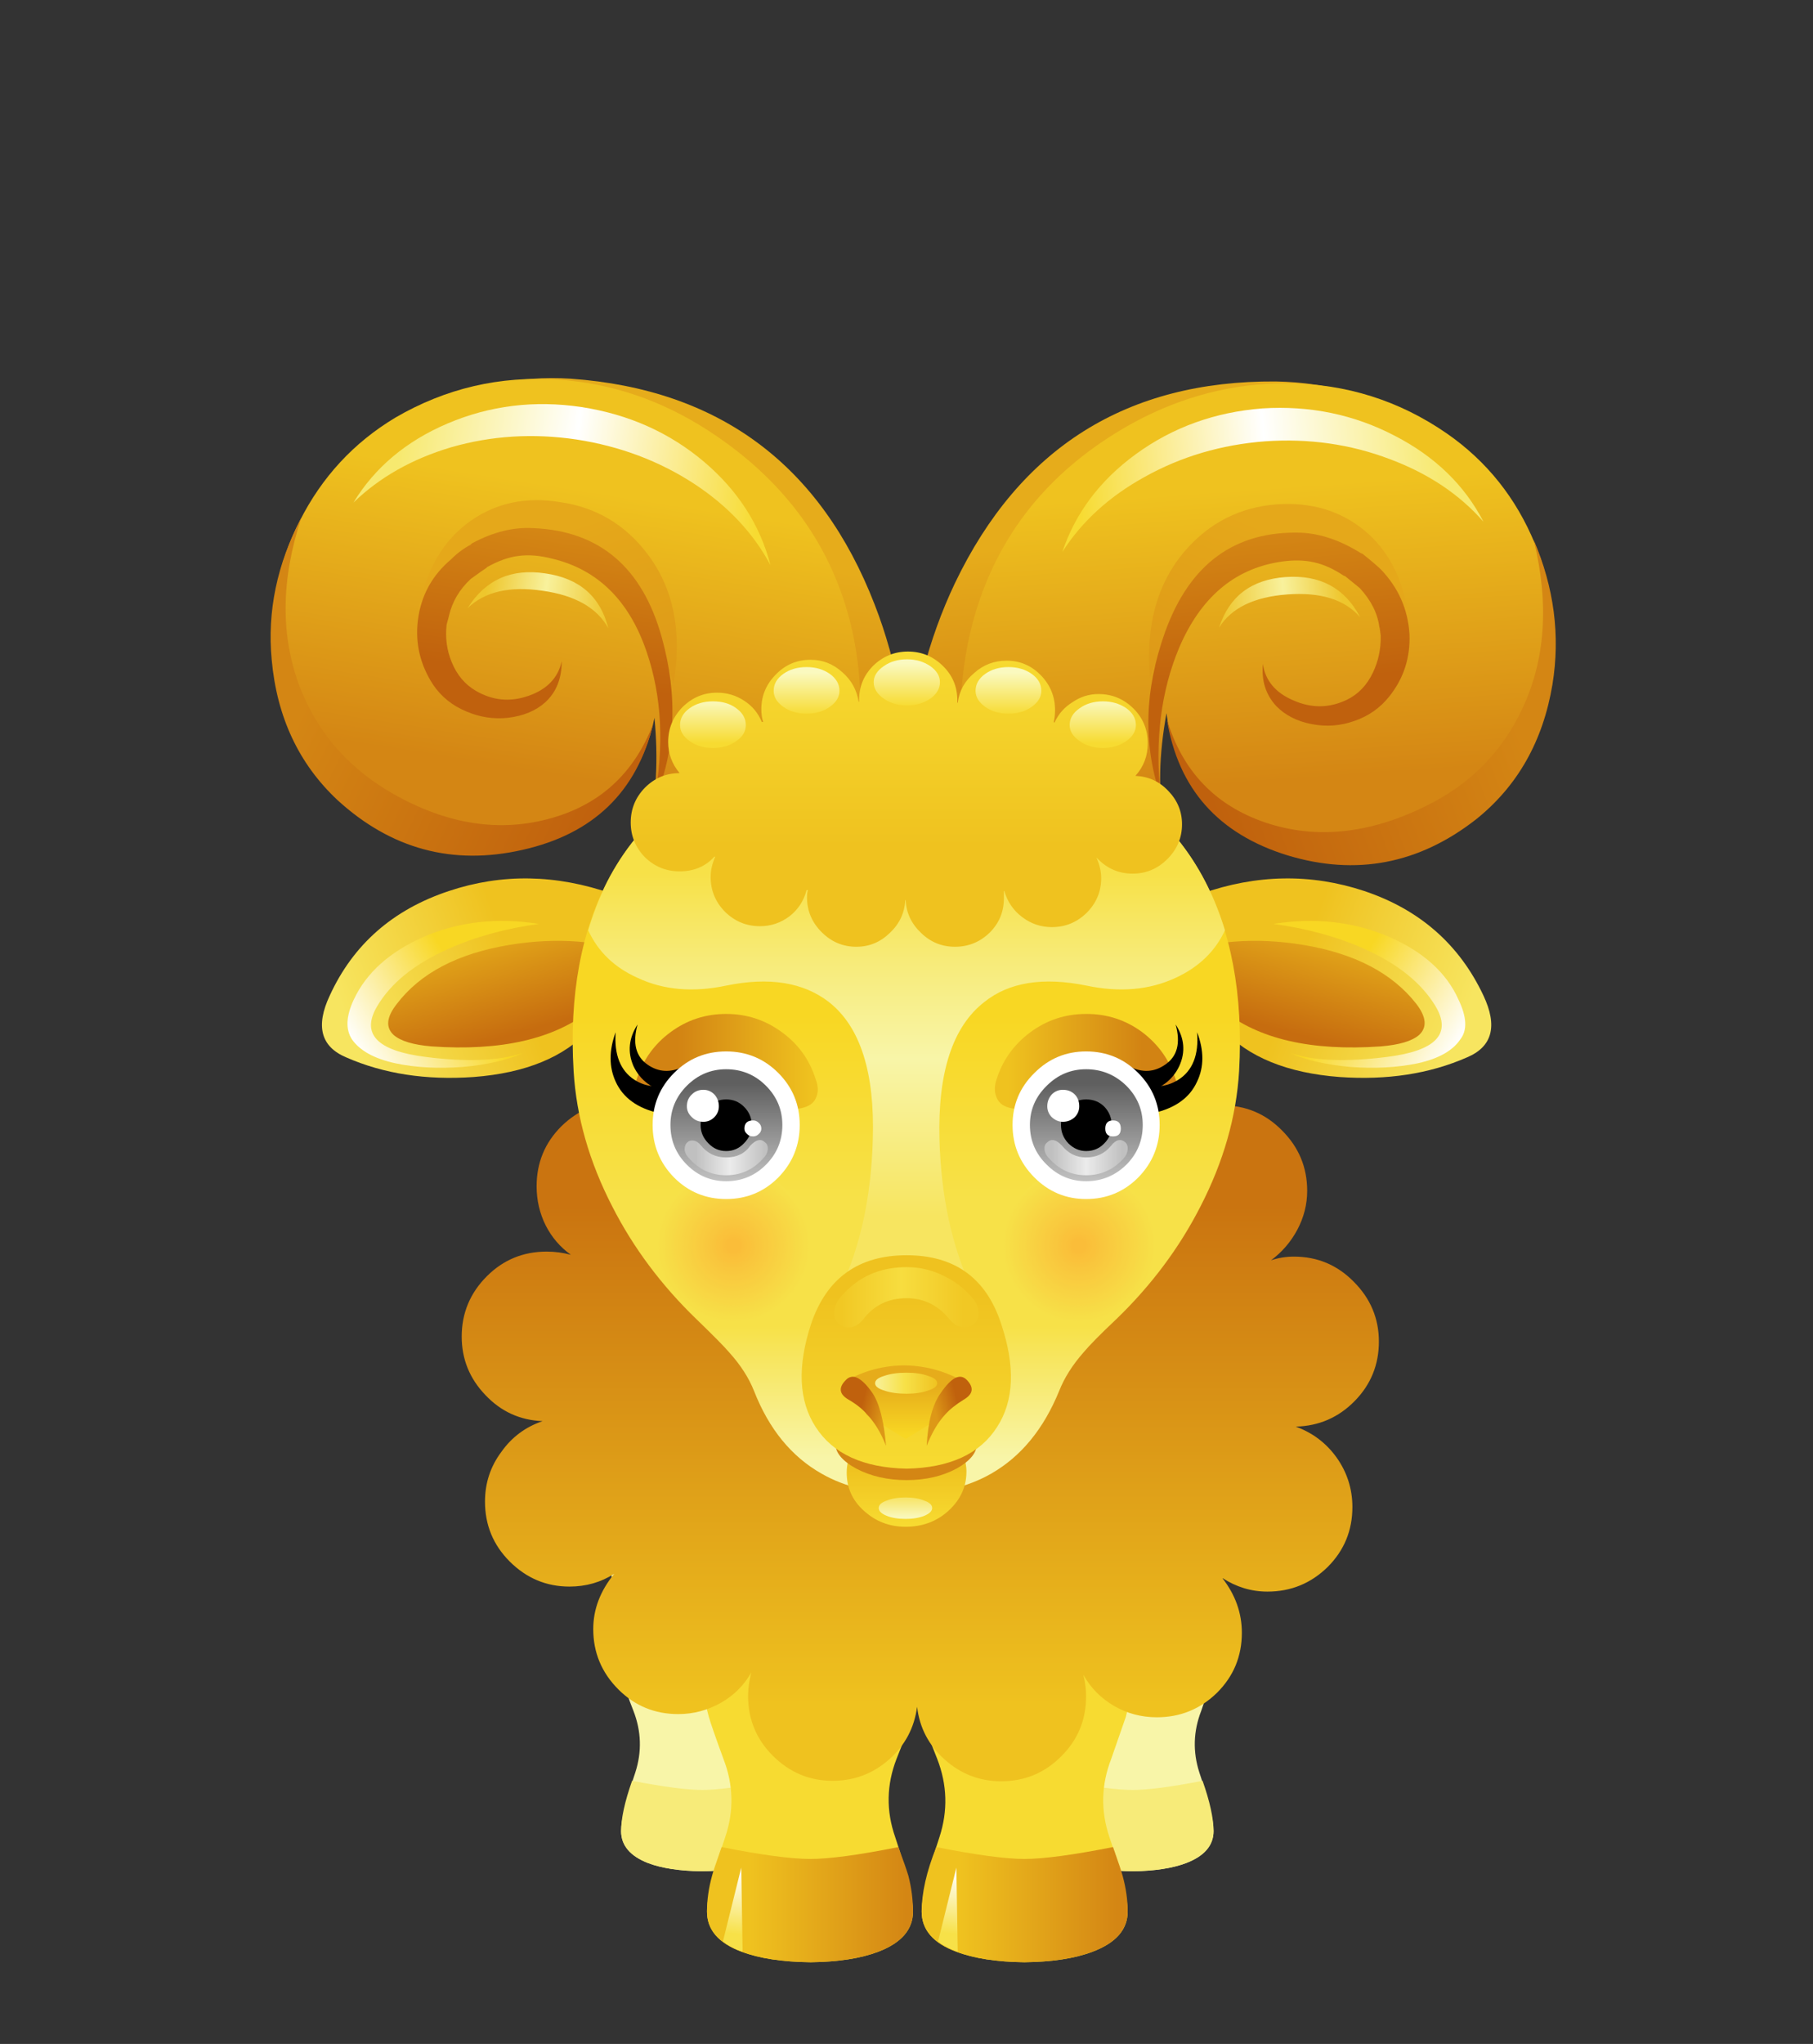<svg xmlns="http://www.w3.org/2000/svg" xmlns:xlink="http://www.w3.org/1999/xlink" preserveAspectRatio="none" width="284" height="320"><rect width="100%" height="100%" fill="#333333" stroke="none"/><defs><linearGradient id="a" gradientUnits="userSpaceOnUse" x1="96.487" y1="348.35" x2="113.612" y2="348.35" spreadMethod="pad"><stop offset="0%" stop-color="#EFC21F"/><stop offset="100%" stop-color="#D48614"/></linearGradient><linearGradient id="b" gradientUnits="userSpaceOnUse" x1="94.725" y1="351.563" x2="95.575" y2="344.737" spreadMethod="pad"><stop offset="0%" stop-color="#F7E148"/><stop offset="100%" stop-color="#FFF"/></linearGradient><linearGradient id="c" gradientUnits="userSpaceOnUse" x1="119.488" y1="348.35" x2="136.613" y2="348.35" spreadMethod="pad"><stop offset="0%" stop-color="#EFC21F"/><stop offset="100%" stop-color="#D48614"/></linearGradient><linearGradient id="d" gradientUnits="userSpaceOnUse" x1="118.275" y1="351.513" x2="119.125" y2="344.688" spreadMethod="pad"><stop offset="0%" stop-color="#F7E148"/><stop offset="100%" stop-color="#FFF"/></linearGradient><linearGradient id="e" gradientUnits="userSpaceOnUse" x1="83.813" y1="199.313" x2="79.588" y2="229.288" spreadMethod="pad"><stop offset="0%" stop-color="#E6AC1B"/><stop offset="100%" stop-color="#CA7410"/></linearGradient><linearGradient id="f" gradientUnits="userSpaceOnUse" x1="78.35" y1="225.3" x2="83.25" y2="194.3" spreadMethod="pad"><stop offset="0%" stop-color="#D48614"/><stop offset="100%" stop-color="#EFC21F"/></linearGradient><linearGradient id="g" gradientUnits="userSpaceOnUse" x1="71.65" y1="199.087" x2="78.05" y2="218.813" spreadMethod="pad"><stop offset="0%" stop-color="#E5A81A"/><stop offset="100%" stop-color="#DD9817"/></linearGradient><linearGradient id="h" gradientUnits="userSpaceOnUse" x1="76.1" y1="198.337" x2="73.9" y2="214.063" spreadMethod="pad"><stop offset="0%" stop-color="#D48614"/><stop offset="100%" stop-color="#C0610D"/></linearGradient><linearGradient id="i" gradientUnits="userSpaceOnUse" x1="58.112" y1="188.925" x2="97.587" y2="194.475" spreadMethod="pad"><stop offset="0%" stop-color="#F7E96F"/><stop offset="47.843%" stop-color="#FFF"/><stop offset="100%" stop-color="#F7DB31"/></linearGradient><linearGradient id="j" gradientUnits="userSpaceOnUse" x1="67.625" y1="204.313" x2="80.975" y2="206.188" spreadMethod="pad"><stop offset="0%" stop-color="#EEC62C"/><stop offset="47.843%" stop-color="#F8F19C"/><stop offset="100%" stop-color="#EEC62C"/></linearGradient><linearGradient id="k" gradientUnits="userSpaceOnUse" x1="49.775" y1="212.8" x2="80.525" y2="227.8" spreadMethod="pad"><stop offset="0%" stop-color="#D48614"/><stop offset="100%" stop-color="#C0610D"/></linearGradient><linearGradient id="l" gradientUnits="userSpaceOnUse" x1="145.075" y1="198.175" x2="147.725" y2="228.425" spreadMethod="pad"><stop offset="0%" stop-color="#E6AC1B"/><stop offset="100%" stop-color="#CA7410"/></linearGradient><linearGradient id="m" gradientUnits="userSpaceOnUse" x1="149.225" y1="225.8" x2="146.975" y2="193.7" spreadMethod="pad"><stop offset="0%" stop-color="#D48614"/><stop offset="100%" stop-color="#EFC21F"/></linearGradient><linearGradient id="n" gradientUnits="userSpaceOnUse" x1="157.837" y1="199.537" x2="150.063" y2="218.763" spreadMethod="pad"><stop offset="0%" stop-color="#E5A81A"/><stop offset="100%" stop-color="#DD9817"/></linearGradient><linearGradient id="o" gradientUnits="userSpaceOnUse" x1="153.037" y1="198.463" x2="154.463" y2="214.737" spreadMethod="pad"><stop offset="0%" stop-color="#D48614"/><stop offset="100%" stop-color="#C0610D"/></linearGradient><linearGradient id="p" gradientUnits="userSpaceOnUse" x1="172.025" y1="190.212" x2="132.375" y2="193.688" spreadMethod="pad"><stop offset="0%" stop-color="#F7E96F"/><stop offset="47.843%" stop-color="#FFF"/><stop offset="100%" stop-color="#F7DB31"/></linearGradient><linearGradient id="q" gradientUnits="userSpaceOnUse" x1="161.325" y1="205.112" x2="147.975" y2="206.287" spreadMethod="pad"><stop offset="0%" stop-color="#EEC62C"/><stop offset="47.843%" stop-color="#F8F19C"/><stop offset="100%" stop-color="#EEC62C"/></linearGradient><linearGradient id="r" gradientUnits="userSpaceOnUse" x1="178.737" y1="215" x2="146.662" y2="227.3" spreadMethod="pad"><stop offset="0%" stop-color="#D48614"/><stop offset="100%" stop-color="#C0610D"/></linearGradient><linearGradient id="s" gradientUnits="userSpaceOnUse" x1="156.012" y1="246.825" x2="173.988" y2="253.375" spreadMethod="pad"><stop offset="0%" stop-color="#EFC21F"/><stop offset="100%" stop-color="#F7E560"/></linearGradient><linearGradient id="t" gradientUnits="userSpaceOnUse" x1="156.412" y1="242.725" x2="153.787" y2="252.475" spreadMethod="pad"><stop offset="0%" stop-color="#E1A319"/><stop offset="100%" stop-color="#C66C0F"/></linearGradient><linearGradient id="u" gradientUnits="userSpaceOnUse" x1="173.025" y1="255.963" x2="161.175" y2="248.838" spreadMethod="pad"><stop offset="0%" stop-color="#FFF"/><stop offset="100%" stop-color="#F8D723"/></linearGradient><linearGradient id="v" gradientUnits="userSpaceOnUse" x1="70.987" y1="246.875" x2="53.013" y2="253.425" spreadMethod="pad"><stop offset="0%" stop-color="#EFC21F"/><stop offset="100%" stop-color="#F7E560"/></linearGradient><linearGradient id="w" gradientUnits="userSpaceOnUse" x1="70.563" y1="242.65" x2="73.338" y2="252.35" spreadMethod="pad"><stop offset="0%" stop-color="#E1A319"/><stop offset="100%" stop-color="#C66C0F"/></linearGradient><linearGradient id="x" gradientUnits="userSpaceOnUse" x1="54.025" y1="256.063" x2="65.875" y2="248.938" spreadMethod="pad"><stop offset="0%" stop-color="#FFF"/><stop offset="100%" stop-color="#F8D723"/></linearGradient><linearGradient id="y" gradientUnits="userSpaceOnUse" x1="115.1" y1="326.5" x2="115.1" y2="271.9" spreadMethod="pad"><stop offset="0%" stop-color="#EFC21F"/><stop offset="100%" stop-color="#CA7410"/></linearGradient><linearGradient id="z" gradientUnits="userSpaceOnUse" x1="113.6" y1="299.5" x2="113.6" y2="251.1" spreadMethod="pad"><stop offset="0%" stop-color="#F8F5A8"/><stop offset="29.804%" stop-color="#F7E148"/><stop offset="58.824%" stop-color="#F7E148"/><stop offset="100%" stop-color="#F8D723"/></linearGradient><linearGradient id="A" gradientUnits="userSpaceOnUse" x1="113.6" y1="235.512" x2="113.6" y2="272.988" spreadMethod="pad"><stop offset="0%" stop-color="#F7E148"/><stop offset="25.882%" stop-color="#F7EB79"/><stop offset="54.118%" stop-color="#F8F5A8"/><stop offset="100%" stop-color="#F7E560"/></linearGradient><linearGradient id="B" gradientUnits="userSpaceOnUse" x1="113.6" y1="232.537" x2="113.6" y2="211.263" spreadMethod="pad"><stop offset="0%" stop-color="#EFC21F"/><stop offset="100%" stop-color="#F7DB31"/></linearGradient><linearGradient id="C" gradientUnits="userSpaceOnUse" x1="113.6" y1="212.55" x2="113.6" y2="217.25" spreadMethod="pad"><stop offset="0%" stop-color="#FAF9BF"/><stop offset="100%" stop-color="#F7DB31"/></linearGradient><linearGradient id="D" gradientUnits="userSpaceOnUse" x1="102.65" y1="213.55" x2="102.65" y2="218.25" spreadMethod="pad"><stop offset="0%" stop-color="#FAF9BF"/><stop offset="100%" stop-color="#F7DB31"/></linearGradient><linearGradient id="E" gradientUnits="userSpaceOnUse" x1="124.75" y1="213.55" x2="124.75" y2="218.25" spreadMethod="pad"><stop offset="0%" stop-color="#FAF9BF"/><stop offset="100%" stop-color="#F7DB31"/></linearGradient><linearGradient id="F" gradientUnits="userSpaceOnUse" x1="92.4" y1="216.55" x2="92.4" y2="221.25" spreadMethod="pad"><stop offset="0%" stop-color="#FAF9BF"/><stop offset="100%" stop-color="#F7DB31"/></linearGradient><linearGradient id="G" gradientUnits="userSpaceOnUse" x1="135.1" y1="216.55" x2="135.1" y2="221.25" spreadMethod="pad"><stop offset="0%" stop-color="#FAF9BF"/><stop offset="100%" stop-color="#F7DB31"/></linearGradient><linearGradient id="H" gradientUnits="userSpaceOnUse" x1="88.5" y1="256.05" x2="103.2" y2="256.05" spreadMethod="pad"><stop offset="0%" stop-color="#D28313"/><stop offset="100%" stop-color="#EFC21F"/></linearGradient><linearGradient id="I" gradientUnits="userSpaceOnUse" x1="93.85" y1="258.538" x2="93.85" y2="269.063" spreadMethod="pad"><stop offset="0%" stop-color="#5F5F5F"/><stop offset="100%" stop-color="silver"/></linearGradient><linearGradient id="J" gradientUnits="userSpaceOnUse" x1="90.5" y1="266.65" x2="98.2" y2="266.65" spreadMethod="pad"><stop offset="0%" stop-color="silver"/><stop offset="49.02%" stop-color="#EBEBEB"/><stop offset="100%" stop-color="silver"/></linearGradient><linearGradient id="K" gradientUnits="userSpaceOnUse" x1="139.45" y1="256.05" x2="124.75" y2="256.05" spreadMethod="pad"><stop offset="0%" stop-color="#D28313"/><stop offset="100%" stop-color="#EFC21F"/></linearGradient><linearGradient id="L" gradientUnits="userSpaceOnUse" x1="133.3" y1="258.538" x2="133.3" y2="269.063" spreadMethod="pad"><stop offset="0%" stop-color="#5F5F5F"/><stop offset="100%" stop-color="silver"/></linearGradient><linearGradient id="M" gradientUnits="userSpaceOnUse" x1="129.5" y1="266.65" x2="137.2" y2="266.65" spreadMethod="pad"><stop offset="0%" stop-color="silver"/><stop offset="49.02%" stop-color="#EBEBEB"/><stop offset="100%" stop-color="silver"/></linearGradient><linearGradient id="N" gradientUnits="userSpaceOnUse" x1="113.6" y1="300.55" x2="113.6" y2="306.85" spreadMethod="pad"><stop offset="0%" stop-color="#EFC21F"/><stop offset="100%" stop-color="#F7DB31"/></linearGradient><linearGradient id="O" gradientUnits="userSpaceOnUse" x1="113.55" y1="281.55" x2="113.55" y2="300.45" spreadMethod="pad"><stop offset="0%" stop-color="#EFC21F"/><stop offset="100%" stop-color="#F7DB31"/></linearGradient><linearGradient id="P" gradientUnits="userSpaceOnUse" x1="106.463" y1="281.9" x2="119.838" y2="281.9" spreadMethod="pad"><stop offset="0%" stop-color="#F1C824"/><stop offset="49.02%" stop-color="#F7DD3F"/><stop offset="100%" stop-color="#F1C824"/></linearGradient><linearGradient id="Q" gradientUnits="userSpaceOnUse" x1="113.5" y1="291.525" x2="113.5" y2="296.975" spreadMethod="pad"><stop offset="0%" stop-color="#E6AC1B"/><stop offset="100%" stop-color="#F8D723"/></linearGradient><linearGradient id="R" gradientUnits="userSpaceOnUse" x1="113.5" y1="303.537" x2="113.5" y2="305.863" spreadMethod="pad"><stop offset="0%" stop-color="#F7E159"/><stop offset="100%" stop-color="#F9F7B8"/></linearGradient><linearGradient id="S" gradientUnits="userSpaceOnUse" x1="110.5" y1="291.3" x2="117.1" y2="291.3" spreadMethod="pad"><stop offset="0%" stop-color="#F8EF91"/><stop offset="43.922%" stop-color="#F7E148"/><stop offset="100%" stop-color="#EFC21F"/></linearGradient><linearGradient id="T" gradientUnits="userSpaceOnUse" x1="111.125" y1="294.787" x2="108.575" y2="294.113" spreadMethod="pad"><stop offset="0%" stop-color="#DD9817"/><stop offset="100%" stop-color="#C0610D"/></linearGradient><linearGradient id="U" gradientUnits="userSpaceOnUse" x1="116.763" y1="294.625" x2="119.337" y2="293.975" spreadMethod="pad"><stop offset="0%" stop-color="#DD9817"/><stop offset="100%" stop-color="#C0610D"/></linearGradient><path fill="#FFF" fill-opacity="0" d="M284 0H0v320h284V0z" id="V"/><path fill="#F8F5A8" d="M147.85 301.25q-2.15-1.3-4.4-1.3h-10.3q-2.3 0-4.1 1.05-2.05 1.2-2.05 2.95 0 3.3.75 6.1.75 2.75.75 6.65 0 3.25.95 6.55.4 1.4 1.4 3.9 1.3 3.35.15 6.75-1.55 4.6-1.55 6.4 0 2.35 3 3.5 2.25.85 5.9.9 3.6-.05 5.85-.9 3-1.15 3-3.5 0-1.8-1.55-6.4-1.1-3.4.2-6.75 1.2-3.55 1.25-3.6.8-3 .7-6.25-.15-4 1.05-6.8 1.3-2.9 1.3-6.05 0-1.8-2.3-3.2z" id="W"/><path fill="#F7EB79" d="M138.35 335.8q-2.5 0-7.7-1-1.2 3.4-1.2 5.5 0 2.35 3 3.5 2.25.85 5.9.9 3.6-.05 5.85-.9 3-1.15 3-3.5 0-2.1-1.2-5.5-5.15 1-7.65 1z" id="X"/><path fill="#F8F5A8" d="M79.3 304.45q0 3.15 1.35 6.05 1.25 2.8 1.1 6.8-.15 3.25.7 6.25.45 1.6 1.25 3.6 1.3 3.35.2 6.75-1.55 4.6-1.55 6.4 0 2.35 2.95 3.5 2.25.85 5.9.9 3.65-.05 5.9-.9 3-1.15 3-3.5 0-1.8-1.55-6.4-1.15-3.4.15-6.75.85-2.15 1.35-3.9.95-3.3 1-6.55 0-3.9.75-6.65.7-2.8.7-6.1 0-1.75-2-2.95-1.8-1.05-4.1-1.05H86.1q-2.35 0-4.5 1.3-2.3 1.4-2.3 3.2z" id="Y"/><path fill="#F7EB79" d="M83.55 334.8q-1.2 3.4-1.2 5.5 0 2.35 2.95 3.5 2.25.85 5.9.9 3.65-.05 5.9-.9 3-1.15 3-3.5 0-1.5-.4-3.05-.15-.5-.85-2.45-5.15 1-7.6 1-2.5 0-7.7-1z" id="Z"/><path fill="#F7DB31" d="M114.85 299.2q-2.35-1.35-5.3-1.35H96.5q-2.9 0-5.55 1.7-2.9 1.8-2.9 4.05 0 4 1.65 7.7 1.55 3.5 1.35 8.6-.15 4.1.9 7.9.3 1.05 1.6 4.6 1.65 4.25.2 8.55-2 5.85-2 8.15 0 3 3.8 4.4 2.9 1.1 7.55 1.15 4.5-.05 7.4-1.15 3.8-1.45 3.8-4.4 0-2.3-1.95-8.15-1.5-4.3.15-8.55 1.4-3.5 1.85-4.95 1.2-4.15 1.2-8.35 0-4.95.95-8.45.9-3.55.9-7.7 0-2.25-2.55-3.75z" id="aa"/><path fill="url(#a)" d="M112.7 342.05q-6.5 1.3-9.65 1.3-3.15 0-9.7-1.3-.9 2.55-1.05 3.15-.55 2-.55 3.9 0 3 3.8 4.4 2.9 1.1 7.55 1.15 4.5-.05 7.4-1.15 3.8-1.45 3.8-4.4 0-1.95-.5-3.9-.3-1-1.1-3.15z" id="ab"/><path fill="url(#b)" d="M93.5 352.35q.8.7 2.15 1.15l-.15-9.2-2 8.05z" id="ac"/><path fill="#F7DB31" d="M138.6 299.55q-2.75-1.7-5.55-1.7H119.9q-2.85 0-5.2 1.35-2.55 1.55-2.55 3.75 0 4.15.9 7.7.95 3.55.95 8.45 0 4.15 1.2 8.35.65 2.25 1.75 4.95 1.65 4.25.25 8.55-1.95 5.9-1.95 8.15 0 3 3.8 4.4 2.9 1.1 7.45 1.15 4.55-.05 7.45-1.15 3.85-1.45 3.85-4.4 0-2.3-2-8.15-1.45-4.3.2-8.55 1.5-4.3 1.6-4.6 1-3.8.85-7.9-.15-5.1 1.4-8.6 1.65-3.7 1.65-7.7 0-2.25-2.9-4.05z" id="ad"/><path fill="url(#c)" d="M136.2 342.05q-6.6 1.3-9.7 1.3-3.1 0-9.65-1.3-1.6 4-1.6 7.05 0 3 3.8 4.4 2.9 1.1 7.45 1.15 4.55-.05 7.45-1.15 3.85-1.45 3.85-4.4 0-1.9-.55-3.9-.15-.6-1.05-3.15z" id="ae"/><path fill="url(#d)" d="M117.05 352.35q.65.6 2.15 1.15l-.15-9.2-2 8.05z" id="af"/><path fill="url(#e)" d="M61.15 184.95q-6.75 4-10.35 11.95-3.4 7.35-2.6 14.4.8 6.7 6.05 9.55 3.45 1.9 13.1 3.55 7.6 1.35 13.15-2.7 5.55-4 7.15-12.05-.2 9.95.1 15.55.6 10.55 2.85 14.9 4.35 8.15 11.25 10.65 6.9 2.45 8.95-3.5 3.15-9.5 3.1-20.25-.1-11.4-3.8-20.9-8.9-22.95-33.25-24.7-8.75-.55-15.7 3.55z" id="ag"/><path fill="url(#f)" d="M106.9 242.85l5.25 2.2q-2.622-2.175-5.25-2.2m-3.75-1.55q-.065.199-.15.4-1.15 2.75-1.05 2.9 0 .05 1.45-.75 1.758-.99 3.5-1l-3.75-1.55m-45.5-55.65q-6.85 4.1-10.5 11.35-3.5 6.9-2.7 13.75.85 7.55 6.2 13.45 5.5 6.05 13.35 7.4 7.95 1.4 13.95-1.85 6.5-3.5 8.05-11.25.65 6.85-.7 12.15-.25 1 1.15 2.65 1.3 1.55 2.6 2.1l14.1 5.9q8.01-19.251 4.15-33.75-3.4-12.7-15.45-20.5-7.65-4.95-16.4-5.55-9.55-.65-17.8 4.15z" id="ah"/><path fill="url(#g)" d="M75.65 194.9q-5.5-.9-9.7 2-4.55 3.15-5.8 9.85 6.9-9.5 15.65-8.2 7.35 1.1 12.3 16.2 1.4-8.55-2.85-14.15-3.65-4.85-9.6-5.7z" id="ai"/><path fill="url(#h)" d="M85.15 211.3q2.5 7.3.8 16.35 3.55-8.25.85-17.95-3.2-11.5-14.05-11.95-3.25-.2-6.7 1.65-.15.1-.15.15-1.15.6-2.15 1.6-3.15 2.65-3.65 6.7-.45 3.75 1.65 7 1.35 2 3.65 2.95 2.2.95 4.55.7 2.55-.3 4.1-1.7 1.8-1.65 1.8-4.5-.6 2.75-3.65 3.8-3 1.05-5.75-.55-1.8-1.05-2.65-3.15-.8-1.95-.55-4.1.25-.9.25-.95.55-2.35 2.4-4.05 1.45-1.05 1.7-1.2l.1-.1q1.8-1 3.35-1.2 1.7-.25 3.8.3 7.45 1.8 10.3 10.2z" id="aj"/><path fill="url(#i)" d="M78 184.5q-7.7-1.15-14.65 1.8-6.8 2.9-10.3 8.65 4.3-4.15 10.7-6.05 6.6-1.9 13.7-.85 7.15 1.1 12.9 4.85 5.55 3.65 8.35 8.9-1.7-6.55-7.2-11.25-5.7-4.85-13.5-6.05z" id="ak"/><path fill="url(#j)" d="M80.95 208.7q-1.3-5.2-6.9-6-5.6-.85-8.5 3.8 2.8-2.7 8.2-1.9 5.35.75 7.2 4.1z" id="al"/><path fill="url(#k)" d="M56.85 226.5q-6.9-4.15-9.7-11.45-3.15-8.35.2-18.45-4 7.6-3.25 15.55.85 9.4 7.2 15.35 8.8 8.05 20.25 5.45 11.6-2.6 14.3-13.75-3.2 8.25-11.6 10.4-8.45 2.2-17.4-3.1z" id="am"/><path fill="url(#l)" d="M135.75 239.15Q139.9 232.6 141 209q1.05 8.15 6.3 12.6 5.2 4.45 12.85 3.75 9.9-1 13.4-2.6 5.45-2.45 6.7-9.05 1.3-7-1.45-14.6-3-8.25-9.5-12.7-6.4-4.55-15.3-4.7-24.45-.15-35.1 22.05-4.4 9.25-5.3 20.55-.9 10.7 1.55 20.4 1.55 6.15 8.6 4.2 7.05-1.9 12-9.75z" id="an"/><path fill="url(#m)" d="M119.4 240.7q-2.633-.23-5.45 1.8l5.45-1.8m3.35 1.25q1.35.9 1.4.85.1-.15-.85-3-.058-.176-.15-.35l-3.75 1.25q1.714.146 3.35 1.25m32.6-60.05q-8.8-.05-16.8 4.25-12.55 6.85-16.9 19.3-4.956 14.174 1.5 34l14.55-4.8q1.4-.5 2.75-1.9 1.55-1.5 1.35-2.6-1-5.3.25-12.15.95 7.8 7.15 11.8 5.7 3.7 13.8 2.9 7.9-.75 13.85-6.35 5.75-5.45 7.15-12.95 1.35-6.75-1.6-13.9-3.1-7.55-9.65-12.1-7.8-5.4-17.4-5.5z" id="ao"/><path fill="url(#n)" d="M140.25 214.1q5.85-14.65 13.45-15.25 8.95-.6 14.95 9.45-.7-6.85-5-10.35-3.95-3.2-9.55-2.8-5.95.45-9.95 5-4.65 5.35-3.9 13.95z" id="ap"/><path fill="url(#o)" d="M154.4 201.45q2.15-.35 3.85.05 1.55.35 3.2 1.45l.15.05 1.6 1.3q1.85 2 2.15 4.25.05.1.15.95.05 2.15-.85 4.05-1 2.1-2.9 3-2.85 1.35-5.8.05-2.95-1.25-3.35-4-.25 2.75 1.45 4.6 1.5 1.55 3.95 2 2.35.45 4.6-.35 2.35-.8 3.85-2.7 2.35-2.95 2.2-6.8-.25-4.05-3.1-7.05-.55-.55-2.05-1.75l-.15-.05q-3.35-2.1-6.55-2.25-10.85-.35-14.9 10.85-3.4 9.5-.5 17.95-.95-9.15 2.05-16.25 3.5-8.15 10.95-9.35z" id="aq"/><path fill="url(#p)" d="M176.75 197.05q-3.1-6-9.7-9.4-6.7-3.5-14.5-3-7.8.6-13.85 5-5.9 4.3-8.05 10.7 3.2-5 9-8.2 6-3.35 13.2-3.9 7.2-.5 13.65 1.95 6.3 2.35 10.25 6.85z" id="ar"/><path fill="url(#q)" d="M155.1 203.1q-5.65.4-7.3 5.55 2-3.25 7.5-3.65 5.45-.4 7.95 2.5-2.5-4.8-8.15-4.4z" id="as"/><path fill="url(#r)" d="M152.85 229.95q-8.2-2.8-10.75-11.25 1.85 11.35 13.2 14.85 11.25 3.4 20.65-3.95 6.8-5.45 8.35-14.75 1.3-8-2.05-15.8 2.55 10.4-1.25 18.45-3.35 7.15-10.55 10.65-9.3 4.6-17.6 1.8z" id="at"/><path fill="url(#s)" d="M139.45 237q-2.55 4.1-3.65 6.9-1.7 4.4-.7 7.45-.6.2 4.45-1 5.95-.7 8.6 2.2 4.25 4.6 12.85 5.25 7.8.55 13.95-2.15 4.15-1.75 1.8-6.75-3.95-8.4-13.05-11.45-8.75-2.9-17.85.3-1.7.55-3.4-1.9-1.2-1.7-3 1.15z" id="au"/><path fill="url(#t)" d="M142.25 239.8q-1.9 3-2.7 5-1.25 3.25-.45 5.5l2.8-.9q4-.7 6.25 1.05 5.95 4.8 17.35 4 3.05-.25 4.2-1.25 1.35-1.25-.3-3.4-3.95-5.05-12.35-6.45-7.85-1.3-14.65 1.15-1.65.55-.25-3.45.65-1.7.75-2.05.15-.5-.65.8z" id="av"/><path fill="url(#u)" d="M171.5 250.05q2.7 4.55-5.3 5.55-6.7.85-10.55-.4 2.6 1.15 6.55 1.5 3.95.3 7.35-.4 3.4-.75 4.65-2.6 1.2-1.5-.2-4.4-1.95-4.35-7.5-6.8-5.9-2.55-12.75-1.45 5.55.75 10 2.75 5.45 2.45 7.75 6.25z" id="aw"/><path fill="url(#v)" d="M91.35 243.9q-.95-2.55-3.6-6.9-1.8-2.85-3-1.15-1.75 2.45-3.4 1.9-9.15-3.2-17.85-.3-9.2 3.05-13.05 11.45-2.35 5 1.8 6.75 6.15 2.7 13.95 2.15 8.55-.65 12.75-5.25 2.65-2.9 8.6-2.2 2.9.3 4.5 1 1.05-3-.7-7.45z" id="ax"/><path fill="url(#w)" d="M87.6 244.8q-.7-1.8-2.65-5-.8-1.3-.65-.8.1.35.7 2.05 1.4 4-.2 3.45-6.9-2.45-14.7-1.15-8.45 1.4-12.3 6.45-1.7 2.15-.35 3.4 1.15 1 4.15 1.25 11.4.8 17.45-4 2.25-1.75 6.2-1.05 1.95.35 2.85.9.75-2.25-.5-5.5z" id="ay"/><path fill="url(#x)" d="M63.4 243.8q4.45-2 9.95-2.75-6.85-1.1-12.7 1.45-5.5 2.45-7.55 6.8-1.3 2.75-.2 4.4 1.3 1.85 4.75 2.6 3.3.7 7.35.4 3.95-.35 6.55-1.5-4 1.25-10.6.4-8-1-5.3-5.55 2.25-3.8 7.75-6.25z" id="az"/><path fill="url(#y)" d="M97.55 250.1q-3.85 0-6.6 2.75-2.7 2.7-2.7 6.55 0 2.25 1 4.1-2.9-3-6.85-3-3.85 0-6.6 2.7-2.7 2.7-2.7 6.55 0 2.3 1 4.3 1 1.95 2.75 3.2-1.3-.35-2.65-.35-3.85 0-6.55 2.7-2.75 2.75-2.75 6.6 0 3.7 2.6 6.4 2.55 2.7 6.25 2.85-2.8.95-4.5 3.35-1.8 2.4-1.8 5.45 0 3.85 2.7 6.55 2.75 2.75 6.55 2.75 2.7 0 4.9-1.4-2.3 2.8-2.3 6.05 0 3.85 2.75 6.6 2.7 2.7 6.55 2.7 2.5 0 4.7-1.25 2.1-1.2 3.3-3.3-.35 1.4-.35 2.55 0 3.85 2.7 6.55 2.75 2.75 6.55 2.75 3.55 0 6.2-2.35 2.6-2.3 3.05-5.75.4 3.45 3.05 5.8 2.65 2.35 6.15 2.35 3.85 0 6.55-2.7 2.75-2.7 2.75-6.6 0-1.15-.3-2.35 1.2 2.15 3.35 3.4 2.15 1.25 4.7 1.25 3.85 0 6.6-2.7 2.7-2.7 2.7-6.55 0-3.25-2.15-6 2.3 1.5 4.95 1.5 3.85 0 6.6-2.7 2.7-2.7 2.7-6.55 0-3-1.75-5.45-1.7-2.35-4.45-3.35 3.8-.1 6.45-2.8 2.65-2.7 2.65-6.5t-2.75-6.55q-2.7-2.75-6.55-2.75-1.3 0-2.5.4 1.8-1.35 2.85-3.3 1.1-2.05 1.1-4.3 0-3.85-2.75-6.6-2.7-2.75-6.55-2.75-3.95 0-6.75 2.95 1.05-2.1 1.05-4.25 0-3.85-2.7-6.55-2.75-2.75-6.6-2.75-3.05 0-5.5 1.8-2.333 1.701-3.3 4.4.05-.196.05-.5 0-3.8-2.75-6.55-2.7-2.7-6.55-2.7-3.65 0-6.3 2.45-2.65 2.4-3 6-1.15-2.3-3.35-3.65-2.25-1.45-4.9-1.45z" id="aA"/><path fill="url(#z)" d="M146 235.9q-5.8-10.65-19.1-13.95-5.45-1.4-13.3-1.3-7.85-.1-13.4 1.3-13.3 3.3-19.1 13.95-4.7 8.75-3.95 21.25.45 7.5 4.25 14.85 3.45 6.75 9.2 12.3 2.8 2.7 3.6 3.65 1.85 2.05 2.7 4.2 2.45 6.25 7.4 9.05 3.95 2.25 9.05 2.05h.45q5.1.2 9.05-2.05 4.9-2.8 7.45-9.05.85-2.15 2.65-4.2 1-1.2 3.6-3.65 5.75-5.55 9.2-12.3 3.8-7.35 4.25-14.85.7-12.55-4-21.25z" id="aB"/><path fill="url(#A)" d="M148.45 241.75Q145.3 231.4 136.7 226l-23.1 9.8-23.1-9.8q-8.7 5.35-11.75 15.75 1.6 3.5 5.4 5.2 4.25 2 9.7.85 7.05-1.45 11.25 1.8 5.15 4.05 4.8 15.05-.25 9.25-3.5 16.25l7.2 1.9 7.1-1.9q-3.25-7-3.5-16.25-.3-11 4.9-15.05 4.05-3.25 11.2-1.8 5.45 1.15 9.75-.85 3.8-1.75 5.4-5.2z" id="aC"/><path fill="url(#B)" d="M128.3 213.85q-1.55-1.6-3.75-1.6-2.05 0-3.55 1.35-1.55 1.3-1.8 3.25h-.05v-.3q0-2.2-1.6-3.75-1.6-1.55-3.8-1.55-2.2 0-3.8 1.55-1.55 1.55-1.55 3.75v.2h-.05q-.3-1.95-1.8-3.25-1.5-1.35-3.45-1.35-2.25 0-3.8 1.6-1.6 1.6-1.6 3.8 0 .8.2 1.4h-.15q-.6-1.45-1.9-2.3-1.35-.9-3-.9-2.2 0-3.8 1.6-1.55 1.6-1.55 3.8 0 1.9 1.25 3.4-2.2 0-3.8 1.6-1.55 1.6-1.55 3.8 0 2.2 1.55 3.8 1.6 1.55 3.8 1.55 2.35 0 3.8-1.6h.1q-.5 1.15-.5 2.2 0 2.25 1.6 3.85 1.6 1.55 3.8 1.55 1.8 0 3.25-1.1 1.4-1.1 1.85-2.85h.15q-.1.3-.1.8 0 2.2 1.6 3.8 1.6 1.6 3.8 1.6 2.1 0 3.65-1.5 1.6-1.5 1.7-3.6h.05q.1 2.1 1.7 3.6 1.55 1.5 3.7 1.5 2.2 0 3.8-1.55 1.55-1.55 1.55-3.75v-.8h.05q.5 1.75 1.95 2.85t3.25 1.1q2.2 0 3.8-1.55 1.6-1.6 1.6-3.8 0-1.1-.5-2.2h.05q1.6 1.7 3.9 1.7 2.2 0 3.8-1.6 1.6-1.6 1.6-3.8 0-2.1-1.5-3.65-1.45-1.55-3.6-1.65 1.35-1.5 1.35-3.55 0-2.25-1.55-3.8-1.6-1.6-3.85-1.6-1.55 0-2.85.9-1.3.8-1.95 2.2h-.1q.15-.65.15-1.35 0-2.2-1.55-3.8z" id="aD"/><path fill="#F7E148" d="M94.65 267.8q-3.45 0-5.9 2.5-2.5 2.5-2.5 5.95t2.5 5.95q2.45 2.45 5.9 2.45t5.95-2.45q2.5-2.5 2.5-5.95t-2.5-5.95q-2.5-2.5-5.95-2.5z" id="aE"/><path fill="#F7E048" d="M94.65 268q-3.35 0-5.8 2.45-2.45 2.45-2.45 5.8 0 3.4 2.45 5.8 2.45 2.45 5.8 2.45 3.4 0 5.8-2.45 2.45-2.4 2.45-5.8 0-3.35-2.45-5.8-2.4-2.45-5.8-2.45z" id="aF"/><path fill="#F7DF47" d="M94.65 268.15q-3.3 0-5.7 2.4-2.4 2.4-2.4 5.7 0 3.3 2.4 5.7 2.4 2.35 5.7 2.35 3.3 0 5.7-2.35 2.4-2.4 2.4-5.7 0-3.3-2.4-5.7-2.4-2.4-5.7-2.4z" id="aG"/><path fill="#F7DF47" d="M94.65 268.35q-3.25 0-5.55 2.3-2.35 2.35-2.35 5.6 0 3.25 2.35 5.55 2.35 2.35 5.55 2.35 3.25 0 5.55-2.35 2.35-2.3 2.35-5.55t-2.35-5.6q-2.3-2.3-5.55-2.3z" id="aH"/><path fill="#F7DE47" d="M94.65 268.5q-3.2 0-5.45 2.3-2.3 2.25-2.3 5.45 0 3.15 2.3 5.45 2.25 2.3 5.45 2.3t5.45-2.3q2.3-2.3 2.3-5.45 0-3.2-2.3-5.45-2.25-2.3-5.45-2.3z" id="aI"/><path fill="#F7DD46" d="M94.65 268.7q-3.1 0-5.35 2.2-2.2 2.25-2.2 5.35 0 3.1 2.2 5.35 2.25 2.2 5.35 2.2 3.1 0 5.35-2.2 2.2-2.25 2.2-5.35 0-3.1-2.2-5.35-2.25-2.2-5.35-2.2z" id="aJ"/><path fill="#F7DC46" d="M94.65 268.85q-3.05 0-5.2 2.2-2.2 2.15-2.2 5.2 0 3.05 2.2 5.2 2.15 2.2 5.2 2.2 3.05 0 5.2-2.2 2.2-2.15 2.2-5.2 0-3.05-2.2-5.2-2.15-2.2-5.2-2.2z" id="aK"/><path fill="#F7DB46" d="M94.65 269.05q-2.95 0-5.1 2.1-2.1 2.15-2.1 5.1 0 2.95 2.1 5.1 2.15 2.1 5.1 2.1 2.95 0 5.1-2.1 2.1-2.15 2.1-5.1 0-2.95-2.1-5.1-2.15-2.1-5.1-2.1z" id="aL"/><path fill="#F7DB45" d="M94.65 269.2q-2.9 0-4.95 2.1-2.1 2.05-2.1 4.95 0 2.9 2.1 4.95 2.05 2.1 4.95 2.1 2.9 0 4.95-2.1 2.1-2.05 2.1-4.95 0-2.9-2.1-4.95-2.05-2.1-4.95-2.1z" id="aM"/><path fill="#F7DA45" d="M94.65 269.4q-2.8 0-4.85 2-2 2.05-2 4.85t2 4.85q2.05 2 4.85 2t4.85-2q2-2.05 2-4.85t-2-4.85q-2.05-2-4.85-2z" id="aN"/><path fill="#F7D945" d="M94.65 269.55q-2.75 0-4.7 2-2 1.95-2 4.7t2 4.7q1.95 2 4.7 2t4.7-2q2-1.95 2-4.7t-2-4.7q-1.95-2-4.7-2z" id="aO"/><path fill="#F8D844" d="M94.65 269.75q-2.65 0-4.6 1.9-1.9 1.95-1.9 4.6 0 2.65 1.9 4.6 1.95 1.9 4.6 1.9 2.65 0 4.6-1.9 1.9-1.95 1.9-4.6 0-2.65-1.9-4.6-1.95-1.9-4.6-1.9z" id="aP"/><path fill="#F8D744" d="M94.65 269.9q-2.6 0-4.45 1.9-1.9 1.85-1.9 4.45t1.9 4.45q1.85 1.9 4.45 1.9t4.45-1.9q1.9-1.85 1.9-4.45t-1.9-4.45q-1.85-1.9-4.45-1.9z" id="aQ"/><path fill="#F8D744" d="M94.65 270.1q-2.5 0-4.35 1.8-1.8 1.8-1.8 4.35 0 2.5 1.8 4.35 1.85 1.8 4.35 1.8 2.55 0 4.35-1.8 1.8-1.85 1.8-4.35 0-2.55-1.8-4.35-1.8-1.8-4.35-1.8z" id="aR"/><path fill="#F8D643" d="M94.65 270.25q-2.45 0-4.25 1.75-1.75 1.8-1.75 4.25t1.75 4.2q1.8 1.8 4.25 1.8t4.25-1.8q1.75-1.75 1.75-4.2T98.9 272q-1.75-1.75-4.25-1.75z" id="aS"/><path fill="#F8D543" d="M94.65 270.4q-2.4 0-4.1 1.75-1.7 1.7-1.7 4.1 0 2.4 1.7 4.1 1.7 1.7 4.1 1.7 2.4 0 4.1-1.7 1.7-1.7 1.7-4.1 0-2.4-1.7-4.1-1.7-1.75-4.1-1.75z" id="aT"/><path fill="#F8D443" d="M94.65 270.6q-2.3 0-4 1.65-1.65 1.7-1.65 4 0 2.35 1.65 4 1.7 1.65 4 1.65 2.35 0 4-1.65t1.65-4q0-2.3-1.65-4-1.65-1.65-4-1.65z" id="aU"/><path fill="#F8D342" d="M94.65 270.75q-2.25 0-3.85 1.65-1.6 1.6-1.6 3.85t1.6 3.85q1.6 1.6 3.85 1.6t3.9-1.6q1.6-1.6 1.6-3.85t-1.6-3.85q-1.65-1.65-3.9-1.65z" id="aV"/><path fill="#F8D342" d="M94.65 270.95q-2.15 0-3.75 1.55-1.55 1.6-1.55 3.75 0 2.2 1.55 3.75 1.6 1.55 3.75 1.55 2.2 0 3.75-1.55 1.55-1.55 1.55-3.75 0-2.15-1.55-3.75-1.55-1.55-3.75-1.55z" id="aW"/><path fill="#F8D242" d="M94.65 271.1q-2.1 0-3.6 1.55-1.55 1.5-1.55 3.6t1.55 3.6q1.5 1.5 3.6 1.5t3.65-1.5q1.5-1.5 1.5-3.6t-1.5-3.6q-1.55-1.55-3.65-1.55z" id="aX"/><path fill="#F8D141" d="M94.65 271.3q-2 0-3.5 1.45-1.45 1.5-1.45 3.5 0 2.05 1.45 3.5 1.5 1.45 3.5 1.45 2.05 0 3.5-1.45 1.45-1.45 1.45-3.5 0-2-1.45-3.5-1.45-1.45-3.5-1.45z" id="aY"/><path fill="#F8D041" d="M94.65 271.45q-1.95 0-3.35 1.45-1.45 1.4-1.45 3.35 0 1.95 1.45 3.4 1.4 1.4 3.35 1.4 1.95 0 3.4-1.4 1.4-1.45 1.4-3.4t-1.4-3.35q-1.45-1.45-3.4-1.45z" id="aZ"/><path fill="#F8CF41" d="M94.65 271.65q-1.85 0-3.25 1.35-1.35 1.4-1.35 3.25 0 1.9 1.35 3.25 1.4 1.35 3.25 1.35 1.9 0 3.25-1.35t1.35-3.25q0-1.85-1.35-3.25-1.35-1.35-3.25-1.35z" id="ba"/><path fill="#F9CF40" d="M94.65 271.8q-1.8 0-3.1 1.3-1.35 1.3-1.35 3.15 0 1.8 1.35 3.15 1.3 1.3 3.1 1.3 1.85 0 3.15-1.3 1.3-1.35 1.3-3.15 0-1.85-1.3-3.15-1.3-1.3-3.15-1.3z" id="bb"/><path fill="#F9CE40" d="M94.65 272q-1.75 0-3 1.25t-1.25 3q0 1.75 1.25 3t3 1.25q1.75 0 3-1.25t1.25-3q0-1.75-1.25-3t-3-1.25z" id="bc"/><path fill="#F9CD40" d="M94.65 272.15q-1.7 0-2.9 1.2t-1.2 2.9q0 1.7 1.2 2.9t2.9 1.2q1.7 0 2.9-1.2t1.2-2.9q0-1.7-1.2-2.9t-2.9-1.2z" id="bd"/><path fill="#F9CC3F" d="M94.65 272.35q-1.6 0-2.75 1.15t-1.15 2.75q0 1.6 1.15 2.75t2.75 1.15q1.6 0 2.75-1.15t1.15-2.75q0-1.6-1.15-2.75t-2.75-1.15z" id="be"/><path fill="#F9CB3F" d="M94.65 272.5q-1.55 0-2.65 1.1-1.1 1.1-1.1 2.65 0 1.55 1.1 2.65 1.1 1.1 2.65 1.1 1.55 0 2.65-1.1 1.1-1.1 1.1-2.65 0-1.55-1.1-2.65-1.1-1.1-2.65-1.1z" id="bf"/><path fill="#F9CB3F" d="M94.65 272.7q-1.45 0-2.5 1.05t-1.05 2.5q0 1.45 1.05 2.5t2.5 1.05q1.45 0 2.5-1.05t1.05-2.5q0-1.45-1.05-2.5t-2.5-1.05z" id="bg"/><path fill="#F9CA3E" d="M94.65 272.85q-1.4 0-2.4 1t-1 2.4q0 1.4 1 2.4t2.4 1q1.4 0 2.4-1t1-2.4q0-1.4-1-2.4t-2.4-1z" id="bh"/><path fill="#F9C93E" d="M94.65 273q-1.3 0-2.25.95-.95 1-.95 2.3 0 1.3.95 2.25t2.25.95q1.3 0 2.25-.95t.95-2.25q0-1.3-.95-2.3-.95-.95-2.25-.95z" id="bi"/><path fill="#F9C83E" d="M94.65 273.2q-1.25 0-2.15.9-.9.9-.9 2.15t.9 2.15q.9.9 2.15.9t2.15-.9q.9-.9.9-2.15t-.9-2.15q-.9-.9-2.15-.9z" id="bj"/><path fill="#F9C73D" d="M94.65 273.35q-1.15 0-2 .85-.85.85-.85 2.05 0 1.15.85 2 .85.85 2 .85t2-.85q.85-.85.85-2 0-1.2-.85-2.05-.85-.85-2-.85z" id="bk"/><path fill="#F9C73D" d="M94.65 273.55q-1.1 0-1.9.8-.8.8-.8 1.9 0 1.1.8 1.9.8.8 1.9.8 1.1 0 1.9-.8.8-.8.8-1.9 0-1.1-.8-1.9-.75-.8-1.9-.8z" id="bl"/><path fill="#F9C63D" d="M94.65 273.7q-1.05 0-1.8.75t-.75 1.8q0 1.05.75 1.8.75.7 1.8.7t1.8-.7q.75-.75.75-1.8t-.75-1.8q-.75-.75-1.8-.75z" id="bm"/><path fill="#F9C53C" d="M94.65 273.9q-.95 0-1.65.7t-.7 1.65q0 1 .7 1.65.7.7 1.65.7 1 0 1.65-.7.7-.65.7-1.65 0-.95-.7-1.65-.65-.7-1.65-.7z" id="bn"/><path fill="#F9C43C" d="M94.65 274.05q-.9 0-1.55.65t-.65 1.55q0 .9.65 1.55.65.6 1.55.6t1.55-.6q.65-.65.65-1.55t-.65-1.55q-.65-.65-1.55-.65z" id="bo"/><path fill="#FAC33B" d="M94.65 274.25q-.8 0-1.4.6-.6.6-.6 1.4 0 .85.6 1.4.6.6 1.4.6.85 0 1.4-.6.6-.55.6-1.4 0-.8-.6-1.4-.55-.6-1.4-.6z" id="bp"/><path fill="#FAC23B" d="M94.65 274.4q-.75 0-1.3.55t-.55 1.3q0 .75.55 1.3t1.3.55q.75 0 1.3-.55t.55-1.3q0-.75-.55-1.3t-1.3-.55z" id="bq"/><path fill="#FAC23B" d="M94.65 274.6q-.65 0-1.15.5-.5.5-.5 1.15 0 .7.5 1.15.5.5 1.15.5.7 0 1.15-.5.5-.45.5-1.15 0-.65-.5-1.15-.45-.5-1.15-.5z" id="br"/><path fill="#FAC13A" d="M94.65 274.75q-.6 0-1.05.45-.45.45-.45 1.05 0 .6.45 1.05.45.45 1.05.45.6 0 1.05-.45.45-.45.45-1.05 0-.6-.45-1.05-.45-.45-1.05-.45z" id="bs"/><path fill="#FAC03A" d="M94.65 274.95q-.5 0-.9.4t-.4.9q0 .55.4.9.4.4.9.4.55 0 .9-.4.4-.35.4-.9 0-.5-.4-.9-.35-.4-.9-.4z" id="bt"/><path fill="#FABF3A" d="M94.65 275.1q-.45 0-.8.35-.35.3-.35.8 0 .45.35.8.35.35.8.35.45 0 .8-.35.35-.35.35-.8 0-.5-.35-.8-.35-.35-.8-.35z" id="bu"/><path fill="#FABE39" d="M94.65 275.3q-.95 0-.95.95 0 .4.25.65.3.3.7.3.4 0 .7-.3.25-.25.25-.65 0-.95-.95-.95z" id="bv"/><path fill="#FABD39" d="M94.65 275.45q-.8 0-.8.8t.8.8q.8 0 .8-.8t-.8-.8z" id="bw"/><path fill="#F7E148" d="M132.45 267.8q-3.45 0-5.9 2.5t-2.45 5.95q0 3.45 2.45 5.95 2.45 2.45 5.9 2.45 3.5 0 5.95-2.45 2.45-2.5 2.45-5.95t-2.45-5.95q-2.45-2.5-5.95-2.5z" id="bx"/><path fill="#F7E048" d="M132.45 268q-3.35 0-5.8 2.45-2.4 2.4-2.4 5.8t2.4 5.8q2.45 2.45 5.8 2.45 3.45 0 5.85-2.45 2.4-2.4 2.4-5.8t-2.4-5.8q-2.4-2.45-5.85-2.45z" id="by"/><path fill="#F7DF47" d="M132.45 268.15q-3.3 0-5.65 2.4-2.35 2.4-2.35 5.7 0 3.3 2.35 5.7 2.35 2.35 5.65 2.35 3.35 0 5.75-2.35 2.35-2.4 2.35-5.7 0-3.3-2.35-5.7-2.4-2.4-5.75-2.4z" id="bz"/><path fill="#F7DF47" d="M132.45 268.35q-3.25 0-5.55 2.3-2.3 2.35-2.3 5.6 0 3.25 2.3 5.55 2.35 2.35 5.55 2.35 3.3 0 5.6-2.35 2.3-2.3 2.3-5.55t-2.3-5.6q-2.3-2.3-5.6-2.3z" id="bA"/><path fill="#F7DE47" d="M132.45 268.5q-3.2 0-5.4 2.3-2.25 2.25-2.25 5.45 0 3.15 2.25 5.45 2.25 2.3 5.4 2.3 3.2 0 5.5-2.3 2.25-2.3 2.25-5.45 0-3.2-2.25-5.45-2.3-2.3-5.5-2.3z" id="bB"/><path fill="#F7DD46" d="M132.45 268.7q-3.1 0-5.3 2.2-2.2 2.25-2.2 5.35 0 3.1 2.2 5.35 2.2 2.2 5.3 2.2 3.15 0 5.35-2.2 2.2-2.25 2.2-5.35 0-3.1-2.2-5.35-2.2-2.2-5.35-2.2z" id="bC"/><path fill="#F7DC46" d="M132.45 268.85q-3.05 0-5.15 2.2-2.15 2.15-2.15 5.2 0 3.05 2.15 5.2 2.1 2.2 5.15 2.2 3.05 0 5.25-2.2 2.15-2.15 2.15-5.2 0-3.05-2.15-5.2-2.2-2.2-5.25-2.2z" id="bD"/><path fill="#F7DB46" d="M132.45 269.05q-2.95 0-5.05 2.1-2.1 2.15-2.1 5.1 0 2.95 2.1 5.1 2.1 2.1 5.05 2.1 3 0 5.1-2.1 2.1-2.15 2.1-5.1 0-2.95-2.1-5.1-2.1-2.1-5.1-2.1z" id="bE"/><path fill="#F7DB45" d="M132.45 269.2q-2.9 0-4.9 2.1-2.05 2.05-2.05 4.95 0 2.9 2.05 4.95 2 2.1 4.9 2.1 2.9 0 5-2.1 2.05-2.05 2.05-4.95 0-2.9-2.05-4.95-2.1-2.1-5-2.1z" id="bF"/><path fill="#F7DA45" d="M132.45 269.4q-2.8 0-4.8 2-2 2.05-2 4.85t2 4.85q2 2 4.8 2 2.85 0 4.85-2 2-2.05 2-4.85t-2-4.85q-2-2-4.85-2z" id="bG"/><path fill="#F7D945" d="M132.45 269.55q-2.75 0-4.65 2-1.95 1.95-1.95 4.7t1.95 4.7q1.9 2 4.65 2 2.75 0 4.75-2 1.95-1.95 1.95-4.7t-1.95-4.7q-2-2-4.75-2z" id="bH"/><path fill="#F8D844" d="M132.45 269.75q-2.65 0-4.55 1.9-1.9 1.95-1.9 4.6 0 2.65 1.9 4.6 1.9 1.9 4.55 1.9 2.7 0 4.6-1.9 1.9-1.95 1.9-4.6 0-2.65-1.9-4.6-1.9-1.9-4.6-1.9z" id="bI"/><path fill="#F8D744" d="M132.45 269.9q-2.6 0-4.4 1.9-1.85 1.85-1.85 4.45t1.85 4.45q1.8 1.9 4.4 1.9 2.6 0 4.5-1.9 1.85-1.85 1.85-4.45t-1.85-4.45q-1.9-1.9-4.5-1.9z" id="bJ"/><path fill="#F8D744" d="M132.45 270.1q-2.5 0-4.3 1.8-1.8 1.8-1.8 4.35 0 2.5 1.8 4.35 1.8 1.8 4.3 1.8 2.55 0 4.35-1.8 1.8-1.8 1.8-4.35t-1.8-4.35q-1.75-1.8-4.35-1.8z" id="bK"/><path fill="#F8D643" d="M132.45 270.25q-2.45 0-4.2 1.75-1.7 1.75-1.7 4.25 0 2.45 1.7 4.2 1.75 1.8 4.2 1.8 2.5 0 4.25-1.8 1.75-1.75 1.75-4.2 0-2.5-1.75-4.25t-4.25-1.75z" id="bL"/><path fill="#F8D543" d="M132.45 270.4q-2.4 0-4.05 1.75-1.7 1.7-1.7 4.1 0 2.4 1.7 4.1 1.65 1.7 4.05 1.7 2.45 0 4.1-1.7 1.7-1.7 1.7-4.1 0-2.4-1.7-4.1-1.65-1.75-4.1-1.75z" id="bM"/><path fill="#F8D443" d="M132.45 270.6q-2.3 0-3.95 1.65-1.65 1.65-1.65 4t1.65 4q1.65 1.65 3.95 1.65 2.35 0 4-1.65t1.65-4q0-2.35-1.65-4t-4-1.65z" id="bN"/><path fill="#F8D342" d="M132.45 270.75q-2.25 0-3.8 1.65-1.6 1.6-1.6 3.85t1.6 3.85q1.55 1.6 3.8 1.6 2.3 0 3.9-1.6t1.6-3.85q0-2.25-1.6-3.85-1.6-1.65-3.9-1.65z" id="bO"/><path fill="#F8D342" d="M132.45 270.95q-2.15 0-3.7 1.55-1.55 1.55-1.55 3.75t1.55 3.75q1.55 1.55 3.7 1.55 2.2 0 3.75-1.55 1.55-1.55 1.55-3.75t-1.55-3.75q-1.55-1.55-3.75-1.55z" id="bP"/><path fill="#F8D242" d="M132.45 271.1q-2.1 0-3.55 1.55-1.5 1.5-1.5 3.6t1.5 3.6q1.45 1.5 3.55 1.5 2.15 0 3.65-1.5t1.5-3.6q0-2.1-1.5-3.6-1.5-1.55-3.65-1.55z" id="bQ"/><path fill="#F8D141" d="M132.45 271.3q-2 0-3.45 1.45-1.45 1.45-1.45 3.5t1.45 3.5q1.45 1.45 3.45 1.45 2.05 0 3.5-1.45 1.45-1.45 1.45-3.5t-1.45-3.5q-1.45-1.45-3.5-1.45z" id="bR"/><path fill="#F8D041" d="M132.45 271.45q-1.95 0-3.3 1.45-1.4 1.4-1.4 3.35 0 1.95 1.4 3.4 1.35 1.4 3.3 1.4 2 0 3.4-1.4 1.4-1.45 1.4-3.4t-1.4-3.35q-1.4-1.45-3.4-1.45z" id="bS"/><path fill="#F8CF41" d="M132.45 271.65q-1.85 0-3.2 1.35t-1.35 3.25q0 1.9 1.35 3.25t3.2 1.35q1.9 0 3.25-1.35t1.35-3.25q0-1.9-1.35-3.25t-3.25-1.35z" id="bT"/><path fill="#F9CF40" d="M132.45 271.8q-1.8 0-3.05 1.3-1.3 1.3-1.3 3.15 0 1.8 1.3 3.15 1.25 1.3 3.05 1.3 1.85 0 3.15-1.3 1.3-1.35 1.3-3.15 0-1.85-1.3-3.15-1.3-1.3-3.15-1.3z" id="bU"/><path fill="#F9CE40" d="M132.45 272q-1.75 0-3 1.25-1.2 1.25-1.2 3t1.2 3q1.25 1.25 3 1.25t3-1.25q1.25-1.25 1.25-3t-1.25-3q-1.25-1.25-3-1.25z" id="bV"/><path fill="#F9CD40" d="M132.45 272.15q-1.7 0-2.85 1.2-1.15 1.2-1.15 2.9t1.15 2.9q1.15 1.2 2.85 1.2 1.7 0 2.9-1.2t1.2-2.9q0-1.7-1.2-2.9t-2.9-1.2z" id="bW"/><path fill="#F9CC3F" d="M132.45 272.35q-1.6 0-2.75 1.15-1.1 1.15-1.1 2.75t1.1 2.75q1.15 1.15 2.75 1.15t2.75-1.15q1.15-1.15 1.15-2.75t-1.15-2.75q-1.15-1.15-2.75-1.15z" id="bX"/><path fill="#F9CB3F" d="M132.45 272.5q-1.55 0-2.6 1.1t-1.05 2.65q0 1.55 1.05 2.65 1.05 1.1 2.6 1.1t2.65-1.1q1.1-1.1 1.1-2.65 0-1.55-1.1-2.65-1.1-1.1-2.65-1.1z" id="bY"/><path fill="#F9CB3F" d="M132.45 272.7q-1.45 0-2.5 1.05-1 1.05-1 2.5t1 2.5q1.05 1.05 2.5 1.05 1.5 0 2.55-1.05 1-1.05 1-2.5t-1-2.5q-1.05-1.05-2.55-1.05z" id="bZ"/><path fill="#F9CA3E" d="M132.45 272.85q-1.4 0-2.35 1-.95 1-.95 2.4t.95 2.4q.95 1 2.35 1 1.4 0 2.4-1t1-2.4q0-1.4-1-2.4t-2.4-1z" id="ca"/><path fill="#F9C93E" d="M132.45 273q-1.3 0-2.25.95-.9 1-.9 2.3 0 1.3.9 2.25.95.95 2.25.95 1.35 0 2.3-.95.9-.95.9-2.25t-.9-2.3q-.95-.95-2.3-.95z" id="cb"/><path fill="#F9C83E" d="M132.45 273.2q-1.25 0-2.1.9-.85.9-.85 2.15t.85 2.15q.85.9 2.1.9t2.15-.9q.9-.9.9-2.15t-.9-2.15q-.9-.9-2.15-.9z" id="cc"/><path fill="#F9C73D" d="M132.45 273.35q-1.15 0-2 .85-.8.85-.8 2.05 0 1.15.8 2 .85.85 2 .85 1.2 0 2.05-.85.8-.85.8-2 0-1.2-.8-2.05-.85-.85-2.05-.85z" id="cd"/><path fill="#F9C73D" d="M132.45 273.55q-1.1 0-1.85.8-.8.8-.8 1.9 0 1.1.8 1.9.75.8 1.85.8t1.9-.8q.8-.8.8-1.9 0-1.1-.8-1.9-.75-.8-1.9-.8z" id="ce"/><path fill="#F9C63D" d="M132.45 273.7q-1.05 0-1.75.75t-.7 1.8q0 1.05.7 1.8.7.7 1.75.7t1.8-.7q.75-.75.75-1.8t-.75-1.8q-.75-.75-1.8-.75z" id="cf"/><path fill="#F9C53C" d="M132.45 273.9q-.95 0-1.65.7-.65.65-.65 1.65 0 1 .65 1.65.7.7 1.65.7 1 0 1.65-.7.7-.65.7-1.65 0-.95-.7-1.65-.65-.7-1.65-.7z" id="cg"/><path fill="#F9C43C" d="M132.45 274.05q-.9 0-1.5.65t-.6 1.55q0 .9.6 1.55.6.6 1.5.6t1.55-.6q.65-.65.65-1.55t-.65-1.55q-.65-.65-1.55-.65z" id="ch"/><path fill="#FAC33B" d="M132.45 274.25q-.8 0-1.4.6-.55.55-.55 1.4 0 .85.55 1.4.6.6 1.4.6.85 0 1.4-.6.6-.55.6-1.4 0-.8-.6-1.4-.55-.6-1.4-.6z" id="ci"/><path fill="#FAC23B" d="M132.45 274.4q-.75 0-1.25.55t-.5 1.3q0 .75.5 1.3t1.25.55q.75 0 1.3-.55t.55-1.3q0-.75-.55-1.3t-1.3-.55z" id="cj"/><path fill="#FAC23B" d="M132.45 274.6q-.65 0-1.15.5-.45.45-.45 1.15t.45 1.15q.5.5 1.15.5.7 0 1.15-.5.5-.45.5-1.15 0-.65-.5-1.15-.45-.5-1.15-.5z" id="ck"/><path fill="#FAC13A" d="M132.45 274.75q-.6 0-1 .45t-.4 1.05q0 .6.4 1.05.4.45 1 .45t1.05-.45q.45-.45.45-1.05 0-.6-.45-1.05-.45-.45-1.05-.45z" id="cl"/><path fill="#FAC03A" d="M132.45 274.95q-.5 0-.9.4-.35.35-.35.9t.35.9q.4.4.9.4.55 0 .9-.4.4-.35.4-.9 0-.5-.4-.9-.35-.4-.9-.4z" id="cm"/><path fill="#FABF3A" d="M132.45 275.1q-.45 0-.75.35-.3.3-.3.8 0 .45.3.8.3.35.75.35.5 0 .8-.35.35-.35.35-.8 0-.5-.35-.8-.3-.35-.8-.35z" id="cn"/><path fill="#FABE39" d="M132.45 275.3q-.9 0-.9.95t.9.95q.4 0 .7-.3.25-.25.25-.65 0-.95-.95-.95z" id="co"/><path fill="#FABD39" d="M132.45 275.45q-.7 0-.7.8t.7.8q.8 0 .8-.8t-.8-.8z" id="cp"/><path fill="url(#C)" d="M113.65 212.1q-1.5 0-2.55.75-1.1.75-1.1 1.75 0 1.05 1.1 1.8 1.05.75 2.55.75 1.45 0 2.55-.75 1.05-.75 1.05-1.8 0-1-1.05-1.75-1.1-.75-2.55-.75z" id="cq"/><path fill="url(#D)" d="M102.65 212.95q-1.5 0-2.55.75-1.05.75-1.05 1.85 0 1 1.05 1.75t2.55.75q1.5 0 2.55-.75 1.05-.75 1.05-1.75 0-1.1-1.05-1.85t-2.55-.75z" id="cr"/><path fill="url(#E)" d="M124.75 212.95q-1.5 0-2.55.75-1.05.75-1.05 1.85 0 1 1.05 1.75t2.55.75q1.5 0 2.55-.75 1.05-.75 1.05-1.75 0-1.1-1.05-1.85t-2.55-.75z" id="cs"/><path fill="url(#F)" d="M92.4 216.7q-1.5 0-2.55.75-1.05.75-1.05 1.85 0 1 1.05 1.75t2.55.75q1.5 0 2.55-.75 1.05-.7 1.05-1.75 0-1.1-1.05-1.85-1-.75-2.55-.75z" id="ct"/><path fill="url(#G)" d="M135.1 216.7q-1.5 0-2.55.75-1.1.75-1.1 1.85 0 1 1.1 1.75 1.05.75 2.55.75 1.45 0 2.55-.75 1.05-.75 1.05-1.75 0-1.1-1.05-1.85-1.1-.75-2.55-.75z" id="cu"/><path fill="url(#H)" d="M103.75 259.9q.3-.8-.1-1.85-1-3.2-3.7-5.15-2.7-2-6.1-2-3.4 0-6.1 2-2.65 1.95-3.7 5.15-.35 1.05-.05 1.85.3.95 1.45 1.25.9.3 1.7-.2.95-.55 1.25-2h10.95q.3 1.45 1.2 2 .8.5 1.75.2 1.15-.3 1.45-1.25z" id="cv"/><path d="M86.5 261.75l1.65-3.45q-2.3 1.1-4.35-.2-2.3-1.5-2.05-5.2-1.1 3 0 5.4 1.2 2.65 4.75 3.45z" id="cw"/><path d="M87.75 259.6l1.45-2.95q-2.15 1.05-3.95-.2-1.95-1.35-1.1-4.4-1.45 2.25-.45 4.55 1.1 2.35 4.05 3z" id="cx"/><path fill="#FFF" d="M93.85 255q-3.35 0-5.7 2.35t-2.35 5.7q0 3.35 2.35 5.75 2.35 2.35 5.7 2.35t5.7-2.35q2.35-2.4 2.35-5.75t-2.35-5.7Q97.2 255 93.85 255z" id="cy"/><path fill="url(#I)" d="M93.85 256.95q-2.5 0-4.3 1.8-1.8 1.8-1.8 4.3 0 2.55 1.8 4.35 1.8 1.8 4.3 1.8 2.55 0 4.35-1.8 1.8-1.8 1.8-4.35 0-2.5-1.8-4.3-1.8-1.8-4.35-1.8z" id="cz"/><path fill="url(#J)" d="M91.1 265.3q-.4-.5-.85-.55-.4-.05-.65.2-.3.25-.3.8.05.5.45.9 1.65 1.9 4.1 1.9 2.45 0 4.1-1.9.4-.4.45-.9.05-.55-.3-.8-.65-.65-1.6.35-.9 1.3-2.65 1.3-1.7 0-2.75-1.3z" id="cA"/><path d="M93.85 260.25q-1.15 0-1.95.8-.85.85-.85 2t.85 2q.8.85 1.95.85t1.95-.85q.85-.85.85-2t-.85-2q-.8-.8-1.95-.8z" id="cB"/><path fill="#FFF" d="M96.8 262.55q-.95 0-.95.9 0 .35.3.6.25.25.65.25.35 0 .6-.25.3-.25.3-.6 0-.4-.3-.65-.25-.25-.6-.25z" id="cC"/><path fill="#FFF" d="M91.35 259.2q-.75 0-1.25.5-.55.5-.55 1.3 0 .7.55 1.2.5.5 1.25.5.7 0 1.2-.5t.5-1.2q0-.75-.5-1.3-.5-.5-1.2-.5z" id="cD"/><path fill="url(#K)" d="M143.15 259.9q.3-.85-.1-1.85-1-3.15-3.65-5.15-2.7-2-6.1-2h-.05q-3.4 0-6.1 2-2.7 2-3.7 5.15-.35 1.05-.05 1.85.3.95 1.4 1.25.95.3 1.8-.2.95-.55 1.25-2h10.85q.3 1.45 1.25 2 .85.5 1.8.2 1.1-.3 1.4-1.25z" id="cE"/><path d="M138.95 258.3l1.65 3.45q3.6-.8 4.8-3.45 1.15-2.4 0-5.4.3 3.7-2.05 5.2-2.1 1.3-4.4.2z" id="cF"/><path d="M138 256.65l1.35 2.95q3-.65 4.1-3 1.05-2.3-.4-4.55.85 3.05-1.15 4.4-1.8 1.25-3.9.2z" id="cG"/><path fill="#FFF" d="M138.95 257.35q-2.35-2.35-5.7-2.35-3.3 0-5.65 2.35-2.4 2.35-2.4 5.7t2.4 5.75q2.35 2.35 5.65 2.35 3.35 0 5.7-2.35 2.35-2.4 2.35-5.75t-2.35-5.7z" id="cH"/><path fill="url(#L)" d="M133.25 256.95q-2.5 0-4.3 1.8-1.85 1.8-1.85 4.3 0 2.55 1.85 4.35 1.8 1.8 4.3 1.8 2.55 0 4.4-1.8 1.8-1.8 1.8-4.35 0-2.5-1.8-4.3-1.85-1.8-4.4-1.8z" id="cI"/><path fill="url(#M)" d="M130.6 265.3q-.95-1-1.6-.35-.35.25-.3.8.05.5.45.9 1.65 1.9 4.1 1.9 2.5 0 4.15-1.9.35-.4.4-.9.05-.5-.25-.8-.75-.65-1.55.35-1.05 1.3-2.75 1.3-1.6 0-2.65-1.3z" id="cJ"/><path d="M133.25 260.25q-1.15 0-1.95.8-.8.85-.8 2t.8 2q.85.85 1.95.85 1.2 0 2-.85.8-.8.8-2 0-1.15-.8-2-.8-.8-2-.8z" id="cK"/><path fill="#FFF" d="M136.2 262.55q-.85 0-.85.9 0 .85.85.85t.85-.85q0-.9-.85-.9z" id="cL"/><path fill="#FFF" d="M130.7 259.2q-.7 0-1.2.5-.5.55-.5 1.3 0 .7.5 1.2.55.5 1.2.5.75 0 1.3-.5.5-.5.5-1.2 0-.8-.5-1.3t-1.3-.5z" id="cM"/><path fill="url(#N)" d="M118.05 296.75q-2-1.65-4.7-1.55-2.7.1-4.55 1.9-1.85 1.85-1.75 4.25.1 2.45 2.1 4.1 1.95 1.65 4.65 1.55 2.7-.1 4.55-1.9 1.85-1.8 1.8-4.25-.1-2.4-2.1-4.1z" id="cN"/><path fill="#D48614" d="M113.6 294.3q-3.2 0-5.5 1.05-2.3 1.1-2.3 2.55 0 1.5 2.3 2.75 2.4 1.25 5.5 1.25t5.45-1.25q2.25-1.25 2.25-2.75 0-1.45-2.25-2.55-2.25-1.05-5.45-1.05z" id="cO"/><path fill="url(#O)" d="M113.6 277.3q-7.9 0-10.45 7.5-2.3 7 .5 11.3 2.85 4.4 9.95 4.55 7.1-.15 9.9-4.55 2.8-4.3.45-11.3-2.45-7.5-10.35-7.5z" id="cP"/><path fill="url(#P)" d="M117.55 279.5q-1.85-.9-3.95-.9-4.45 0-7.2 3.25-.65.75-.7 1.6-.1.85.45 1.35.5.45 1.2.4.85-.05 1.55-.95 1.75-2.25 4.7-2.25 2.8 0 4.65 2.25.75.9 1.6.95.65.05 1.15-.4.55-.5.45-1.35-.05-.85-.75-1.6-1.3-1.5-3.15-2.35z" id="cQ"/><path fill="url(#Q)" d="M107.05 291l2.2 3.8 4.25 2.6 3.25-2 3.15-4.25q-3.05-1.75-6.5-1.8-3.35 0-6.35 1.65z" id="cR"/><path fill="url(#R)" d="M113.5 303.8q-1.25 0-2.1.35-.85.3-.85.8t.85.85q.85.35 2.1.35 1.2 0 2.05-.35.85-.35.85-.85t-.85-.8q-.85-.35-2.05-.35z" id="cS"/><path fill="url(#S)" d="M113.6 290.15q-1.45 0-2.45.35-1 .3-1 .8t1 .8q1 .35 2.45.35 1.4 0 2.35-.35 1-.3 1-.8t-1-.8q-.95-.35-2.35-.35z" id="cT"/><path fill="url(#T)" d="M107.25 293.1q1.3.75 2.05 1.65 1.2 1.25 2.05 3.4-.35-4.1-1.5-5.8-1.8-2.55-2.9-1.4-1.25 1.25.3 2.15z" id="cU"/><path fill="url(#U)" d="M117.8 294.75q.75-.85 2.05-1.65 1.55-.9.35-2.15-1.1-1.15-2.85 1.4-1.35 1.85-1.55 5.8.85-2.15 2-3.4z" id="cV"/></defs><use xlink:href="#V"/><use xlink:href="#W" transform="matrix(1.431 0 0 1.431 -20.547 -200.293)"/><use xlink:href="#X" transform="matrix(1.431 0 0 1.431 -20.547 -200.293)"/><use xlink:href="#Y" transform="matrix(1.431 0 0 1.431 -20.547 -200.293)"/><use xlink:href="#Z" transform="matrix(1.431 0 0 1.431 -20.547 -200.293)"/><use xlink:href="#aa" transform="matrix(1.431 0 0 1.431 -20.547 -200.293)"/><use xlink:href="#ab" transform="matrix(1.431 0 0 1.431 -20.547 -200.293)"/><use xlink:href="#ac" transform="matrix(1.431 0 0 1.431 -20.547 -200.293)"/><use xlink:href="#ad" transform="matrix(1.431 0 0 1.431 -20.547 -200.293)"/><use xlink:href="#ae" transform="matrix(1.431 0 0 1.431 -20.547 -200.293)"/><use xlink:href="#af" transform="matrix(1.431 0 0 1.431 -20.547 -200.293)"/><use xlink:href="#ag" transform="matrix(1.431 0 0 1.431 -20.547 -200.293)"/><use xlink:href="#ah" transform="matrix(1.431 0 0 1.431 -20.547 -200.293)"/><use xlink:href="#ai" transform="matrix(1.431 0 0 1.431 -20.547 -200.293)"/><use xlink:href="#aj" transform="matrix(1.431 0 0 1.431 -20.547 -200.293)"/><use xlink:href="#ak" transform="matrix(1.431 0 0 1.431 -20.547 -200.293)"/><use xlink:href="#al" transform="matrix(1.431 0 0 1.431 -20.547 -200.293)"/><use xlink:href="#am" transform="matrix(1.431 0 0 1.431 -20.547 -200.293)"/><use xlink:href="#an" transform="matrix(1.431 0 0 1.431 -20.547 -200.293)"/><use xlink:href="#ao" transform="matrix(1.431 0 0 1.431 -20.547 -200.293)"/><use xlink:href="#ap" transform="matrix(1.431 0 0 1.431 -20.547 -200.293)"/><use xlink:href="#aq" transform="matrix(1.431 0 0 1.431 -20.547 -200.293)"/><use xlink:href="#ar" transform="matrix(1.431 0 0 1.431 -20.547 -200.293)"/><use xlink:href="#as" transform="matrix(1.431 0 0 1.431 -20.547 -200.293)"/><use xlink:href="#at" transform="matrix(1.431 0 0 1.431 -20.547 -200.293)"/><use xlink:href="#au" transform="matrix(1.431 0 0 1.431 -20.547 -200.293)"/><use xlink:href="#av" transform="matrix(1.431 0 0 1.431 -20.547 -200.293)"/><use xlink:href="#aw" transform="matrix(1.431 0 0 1.431 -20.547 -200.293)"/><use xlink:href="#ax" transform="matrix(1.431 0 0 1.431 -20.547 -200.293)"/><use xlink:href="#ay" transform="matrix(1.431 0 0 1.431 -20.547 -200.293)"/><use xlink:href="#az" transform="matrix(1.431 0 0 1.431 -20.547 -200.293)"/><use xlink:href="#aA" transform="matrix(1.431 0 0 1.431 -20.547 -200.293)"/><use xlink:href="#aB" transform="matrix(1.431 0 0 1.431 -20.547 -200.293)"/><use xlink:href="#aC" transform="matrix(1.431 0 0 1.431 -20.547 -200.293)"/><use xlink:href="#aD" transform="matrix(1.431 0 0 1.431 -20.547 -200.293)"/><use xlink:href="#aE" transform="matrix(1.431 0 0 1.431 -20.547 -200.293)"/><use xlink:href="#aF" transform="matrix(1.431 0 0 1.431 -20.547 -200.293)"/><use xlink:href="#aG" transform="matrix(1.431 0 0 1.431 -20.547 -200.293)"/><use xlink:href="#aH" transform="matrix(1.431 0 0 1.431 -20.547 -200.293)"/><use xlink:href="#aI" transform="matrix(1.431 0 0 1.431 -20.547 -200.293)"/><use xlink:href="#aJ" transform="matrix(1.431 0 0 1.431 -20.547 -200.293)"/><use xlink:href="#aK" transform="matrix(1.431 0 0 1.431 -20.547 -200.293)"/><use xlink:href="#aL" transform="matrix(1.431 0 0 1.431 -20.547 -200.293)"/><use xlink:href="#aM" transform="matrix(1.431 0 0 1.431 -20.547 -200.293)"/><use xlink:href="#aN" transform="matrix(1.431 0 0 1.431 -20.547 -200.293)"/><use xlink:href="#aO" transform="matrix(1.431 0 0 1.431 -20.547 -200.293)"/><use xlink:href="#aP" transform="matrix(1.431 0 0 1.431 -20.547 -200.293)"/><use xlink:href="#aQ" transform="matrix(1.431 0 0 1.431 -20.547 -200.293)"/><use xlink:href="#aR" transform="matrix(1.431 0 0 1.431 -20.547 -200.293)"/><use xlink:href="#aS" transform="matrix(1.431 0 0 1.431 -20.547 -200.293)"/><use xlink:href="#aT" transform="matrix(1.431 0 0 1.431 -20.547 -200.293)"/><use xlink:href="#aU" transform="matrix(1.431 0 0 1.431 -20.547 -200.293)"/><use xlink:href="#aV" transform="matrix(1.431 0 0 1.431 -20.547 -200.293)"/><use xlink:href="#aW" transform="matrix(1.431 0 0 1.431 -20.547 -200.293)"/><use xlink:href="#aX" transform="matrix(1.431 0 0 1.431 -20.547 -200.293)"/><use xlink:href="#aY" transform="matrix(1.431 0 0 1.431 -20.547 -200.293)"/><use xlink:href="#aZ" transform="matrix(1.431 0 0 1.431 -20.547 -200.293)"/><use xlink:href="#ba" transform="matrix(1.431 0 0 1.431 -20.547 -200.293)"/><use xlink:href="#bb" transform="matrix(1.431 0 0 1.431 -20.547 -200.293)"/><use xlink:href="#bc" transform="matrix(1.431 0 0 1.431 -20.547 -200.293)"/><use xlink:href="#bd" transform="matrix(1.431 0 0 1.431 -20.547 -200.293)"/><use xlink:href="#be" transform="matrix(1.431 0 0 1.431 -20.547 -200.293)"/><use xlink:href="#bf" transform="matrix(1.431 0 0 1.431 -20.547 -200.293)"/><use xlink:href="#bg" transform="matrix(1.431 0 0 1.431 -20.547 -200.293)"/><use xlink:href="#bh" transform="matrix(1.431 0 0 1.431 -20.547 -200.293)"/><use xlink:href="#bi" transform="matrix(1.431 0 0 1.431 -20.547 -200.293)"/><use xlink:href="#bj" transform="matrix(1.431 0 0 1.431 -20.547 -200.293)"/><use xlink:href="#bk" transform="matrix(1.431 0 0 1.431 -20.547 -200.293)"/><use xlink:href="#bl" transform="matrix(1.431 0 0 1.431 -20.547 -200.293)"/><use xlink:href="#bm" transform="matrix(1.431 0 0 1.431 -20.547 -200.293)"/><use xlink:href="#bn" transform="matrix(1.431 0 0 1.431 -20.547 -200.293)"/><use xlink:href="#bo" transform="matrix(1.431 0 0 1.431 -20.547 -200.293)"/><use xlink:href="#bp" transform="matrix(1.431 0 0 1.431 -20.547 -200.293)"/><use xlink:href="#bq" transform="matrix(1.431 0 0 1.431 -20.547 -200.293)"/><use xlink:href="#br" transform="matrix(1.431 0 0 1.431 -20.547 -200.293)"/><use xlink:href="#bs" transform="matrix(1.431 0 0 1.431 -20.547 -200.293)"/><use xlink:href="#bt" transform="matrix(1.431 0 0 1.431 -20.547 -200.293)"/><use xlink:href="#bu" transform="matrix(1.431 0 0 1.431 -20.547 -200.293)"/><use xlink:href="#bv" transform="matrix(1.431 0 0 1.431 -20.547 -200.293)"/><use xlink:href="#bw" transform="matrix(1.431 0 0 1.431 -20.547 -200.293)"/><use xlink:href="#bx" transform="matrix(1.431 0 0 1.431 -20.547 -200.293)"/><use xlink:href="#by" transform="matrix(1.431 0 0 1.431 -20.547 -200.293)"/><use xlink:href="#bz" transform="matrix(1.431 0 0 1.431 -20.547 -200.293)"/><use xlink:href="#bA" transform="matrix(1.431 0 0 1.431 -20.547 -200.293)"/><use xlink:href="#bB" transform="matrix(1.431 0 0 1.431 -20.547 -200.293)"/><use xlink:href="#bC" transform="matrix(1.431 0 0 1.431 -20.547 -200.293)"/><use xlink:href="#bD" transform="matrix(1.431 0 0 1.431 -20.547 -200.293)"/><use xlink:href="#bE" transform="matrix(1.431 0 0 1.431 -20.547 -200.293)"/><use xlink:href="#bF" transform="matrix(1.431 0 0 1.431 -20.547 -200.293)"/><use xlink:href="#bG" transform="matrix(1.431 0 0 1.431 -20.547 -200.293)"/><use xlink:href="#bH" transform="matrix(1.431 0 0 1.431 -20.547 -200.293)"/><use xlink:href="#bI" transform="matrix(1.431 0 0 1.431 -20.547 -200.293)"/><use xlink:href="#bJ" transform="matrix(1.431 0 0 1.431 -20.547 -200.293)"/><use xlink:href="#bK" transform="matrix(1.431 0 0 1.431 -20.547 -200.293)"/><use xlink:href="#bL" transform="matrix(1.431 0 0 1.431 -20.547 -200.293)"/><use xlink:href="#bM" transform="matrix(1.431 0 0 1.431 -20.547 -200.293)"/><use xlink:href="#bN" transform="matrix(1.431 0 0 1.431 -20.547 -200.293)"/><use xlink:href="#bO" transform="matrix(1.431 0 0 1.431 -20.547 -200.293)"/><use xlink:href="#bP" transform="matrix(1.431 0 0 1.431 -20.547 -200.293)"/><use xlink:href="#bQ" transform="matrix(1.431 0 0 1.431 -20.547 -200.293)"/><use xlink:href="#bR" transform="matrix(1.431 0 0 1.431 -20.547 -200.293)"/><use xlink:href="#bS" transform="matrix(1.431 0 0 1.431 -20.547 -200.293)"/><use xlink:href="#bT" transform="matrix(1.431 0 0 1.431 -20.547 -200.293)"/><use xlink:href="#bU" transform="matrix(1.431 0 0 1.431 -20.547 -200.293)"/><use xlink:href="#bV" transform="matrix(1.431 0 0 1.431 -20.547 -200.293)"/><use xlink:href="#bW" transform="matrix(1.431 0 0 1.431 -20.547 -200.293)"/><use xlink:href="#bX" transform="matrix(1.431 0 0 1.431 -20.547 -200.293)"/><use xlink:href="#bY" transform="matrix(1.431 0 0 1.431 -20.547 -200.293)"/><use xlink:href="#bZ" transform="matrix(1.431 0 0 1.431 -20.547 -200.293)"/><use xlink:href="#ca" transform="matrix(1.431 0 0 1.431 -20.547 -200.293)"/><use xlink:href="#cb" transform="matrix(1.431 0 0 1.431 -20.547 -200.293)"/><use xlink:href="#cc" transform="matrix(1.431 0 0 1.431 -20.547 -200.293)"/><use xlink:href="#cd" transform="matrix(1.431 0 0 1.431 -20.547 -200.293)"/><use xlink:href="#ce" transform="matrix(1.431 0 0 1.431 -20.547 -200.293)"/><use xlink:href="#cf" transform="matrix(1.431 0 0 1.431 -20.547 -200.293)"/><use xlink:href="#cg" transform="matrix(1.431 0 0 1.431 -20.547 -200.293)"/><use xlink:href="#ch" transform="matrix(1.431 0 0 1.431 -20.547 -200.293)"/><use xlink:href="#ci" transform="matrix(1.431 0 0 1.431 -20.547 -200.293)"/><use xlink:href="#cj" transform="matrix(1.431 0 0 1.431 -20.547 -200.293)"/><use xlink:href="#ck" transform="matrix(1.431 0 0 1.431 -20.547 -200.293)"/><use xlink:href="#cl" transform="matrix(1.431 0 0 1.431 -20.547 -200.293)"/><use xlink:href="#cm" transform="matrix(1.431 0 0 1.431 -20.547 -200.293)"/><use xlink:href="#cn" transform="matrix(1.431 0 0 1.431 -20.547 -200.293)"/><use xlink:href="#co" transform="matrix(1.431 0 0 1.431 -20.547 -200.293)"/><use xlink:href="#cp" transform="matrix(1.431 0 0 1.431 -20.547 -200.293)"/><use xlink:href="#cq" transform="matrix(1.431 0 0 1.431 -20.547 -200.293)"/><use xlink:href="#cr" transform="matrix(1.431 0 0 1.431 -20.547 -200.293)"/><use xlink:href="#cs" transform="matrix(1.431 0 0 1.431 -20.547 -200.293)"/><use xlink:href="#ct" transform="matrix(1.431 0 0 1.431 -20.547 -200.293)"/><use xlink:href="#cu" transform="matrix(1.431 0 0 1.431 -20.547 -200.293)"/><use xlink:href="#cv" transform="matrix(1.431 0 0 1.431 -20.547 -200.293)"/><use xlink:href="#cw" transform="matrix(1.431 0 0 1.431 -20.547 -200.293)"/><use xlink:href="#cx" transform="matrix(1.431 0 0 1.431 -20.547 -200.293)"/><use xlink:href="#cy" transform="matrix(1.431 0 0 1.431 -20.547 -200.293)"/><use xlink:href="#cz" transform="matrix(1.431 0 0 1.431 -20.547 -200.293)"/><use xlink:href="#cA" transform="matrix(1.431 0 0 1.431 -20.547 -200.293)"/><use xlink:href="#cB" transform="matrix(1.431 0 0 1.431 -20.547 -200.293)"/><use xlink:href="#cC" transform="matrix(1.431 0 0 1.431 -20.547 -200.293)"/><use xlink:href="#cD" transform="matrix(1.431 0 0 1.431 -20.547 -200.293)"/><use xlink:href="#cE" transform="matrix(1.431 0 0 1.431 -20.547 -200.293)"/><use xlink:href="#cF" transform="matrix(1.431 0 0 1.431 -20.547 -200.293)"/><use xlink:href="#cG" transform="matrix(1.431 0 0 1.431 -20.547 -200.293)"/><use xlink:href="#cH" transform="matrix(1.431 0 0 1.431 -20.547 -200.293)"/><use xlink:href="#cI" transform="matrix(1.431 0 0 1.431 -20.547 -200.293)"/><use xlink:href="#cJ" transform="matrix(1.431 0 0 1.431 -20.547 -200.293)"/><use xlink:href="#cK" transform="matrix(1.431 0 0 1.431 -20.547 -200.293)"/><use xlink:href="#cL" transform="matrix(1.431 0 0 1.431 -20.547 -200.293)"/><use xlink:href="#cM" transform="matrix(1.431 0 0 1.431 -20.547 -200.293)"/><use xlink:href="#cN" transform="matrix(1.431 0 0 1.431 -20.547 -200.293)"/><use xlink:href="#cO" transform="matrix(1.431 0 0 1.431 -20.547 -200.293)"/><use xlink:href="#cP" transform="matrix(1.431 0 0 1.431 -20.547 -200.293)"/><use xlink:href="#cQ" transform="matrix(1.431 0 0 1.431 -20.547 -200.293)"/><use xlink:href="#cR" transform="matrix(1.431 0 0 1.431 -20.547 -200.293)"/><use xlink:href="#cS" transform="matrix(1.431 0 0 1.431 -20.547 -200.293)"/><use xlink:href="#cT" transform="matrix(1.431 0 0 1.431 -20.547 -200.293)"/><use xlink:href="#cU" transform="matrix(1.431 0 0 1.431 -20.547 -200.293)"/><use xlink:href="#cV" transform="matrix(1.431 0 0 1.431 -20.547 -200.293)"/></svg>